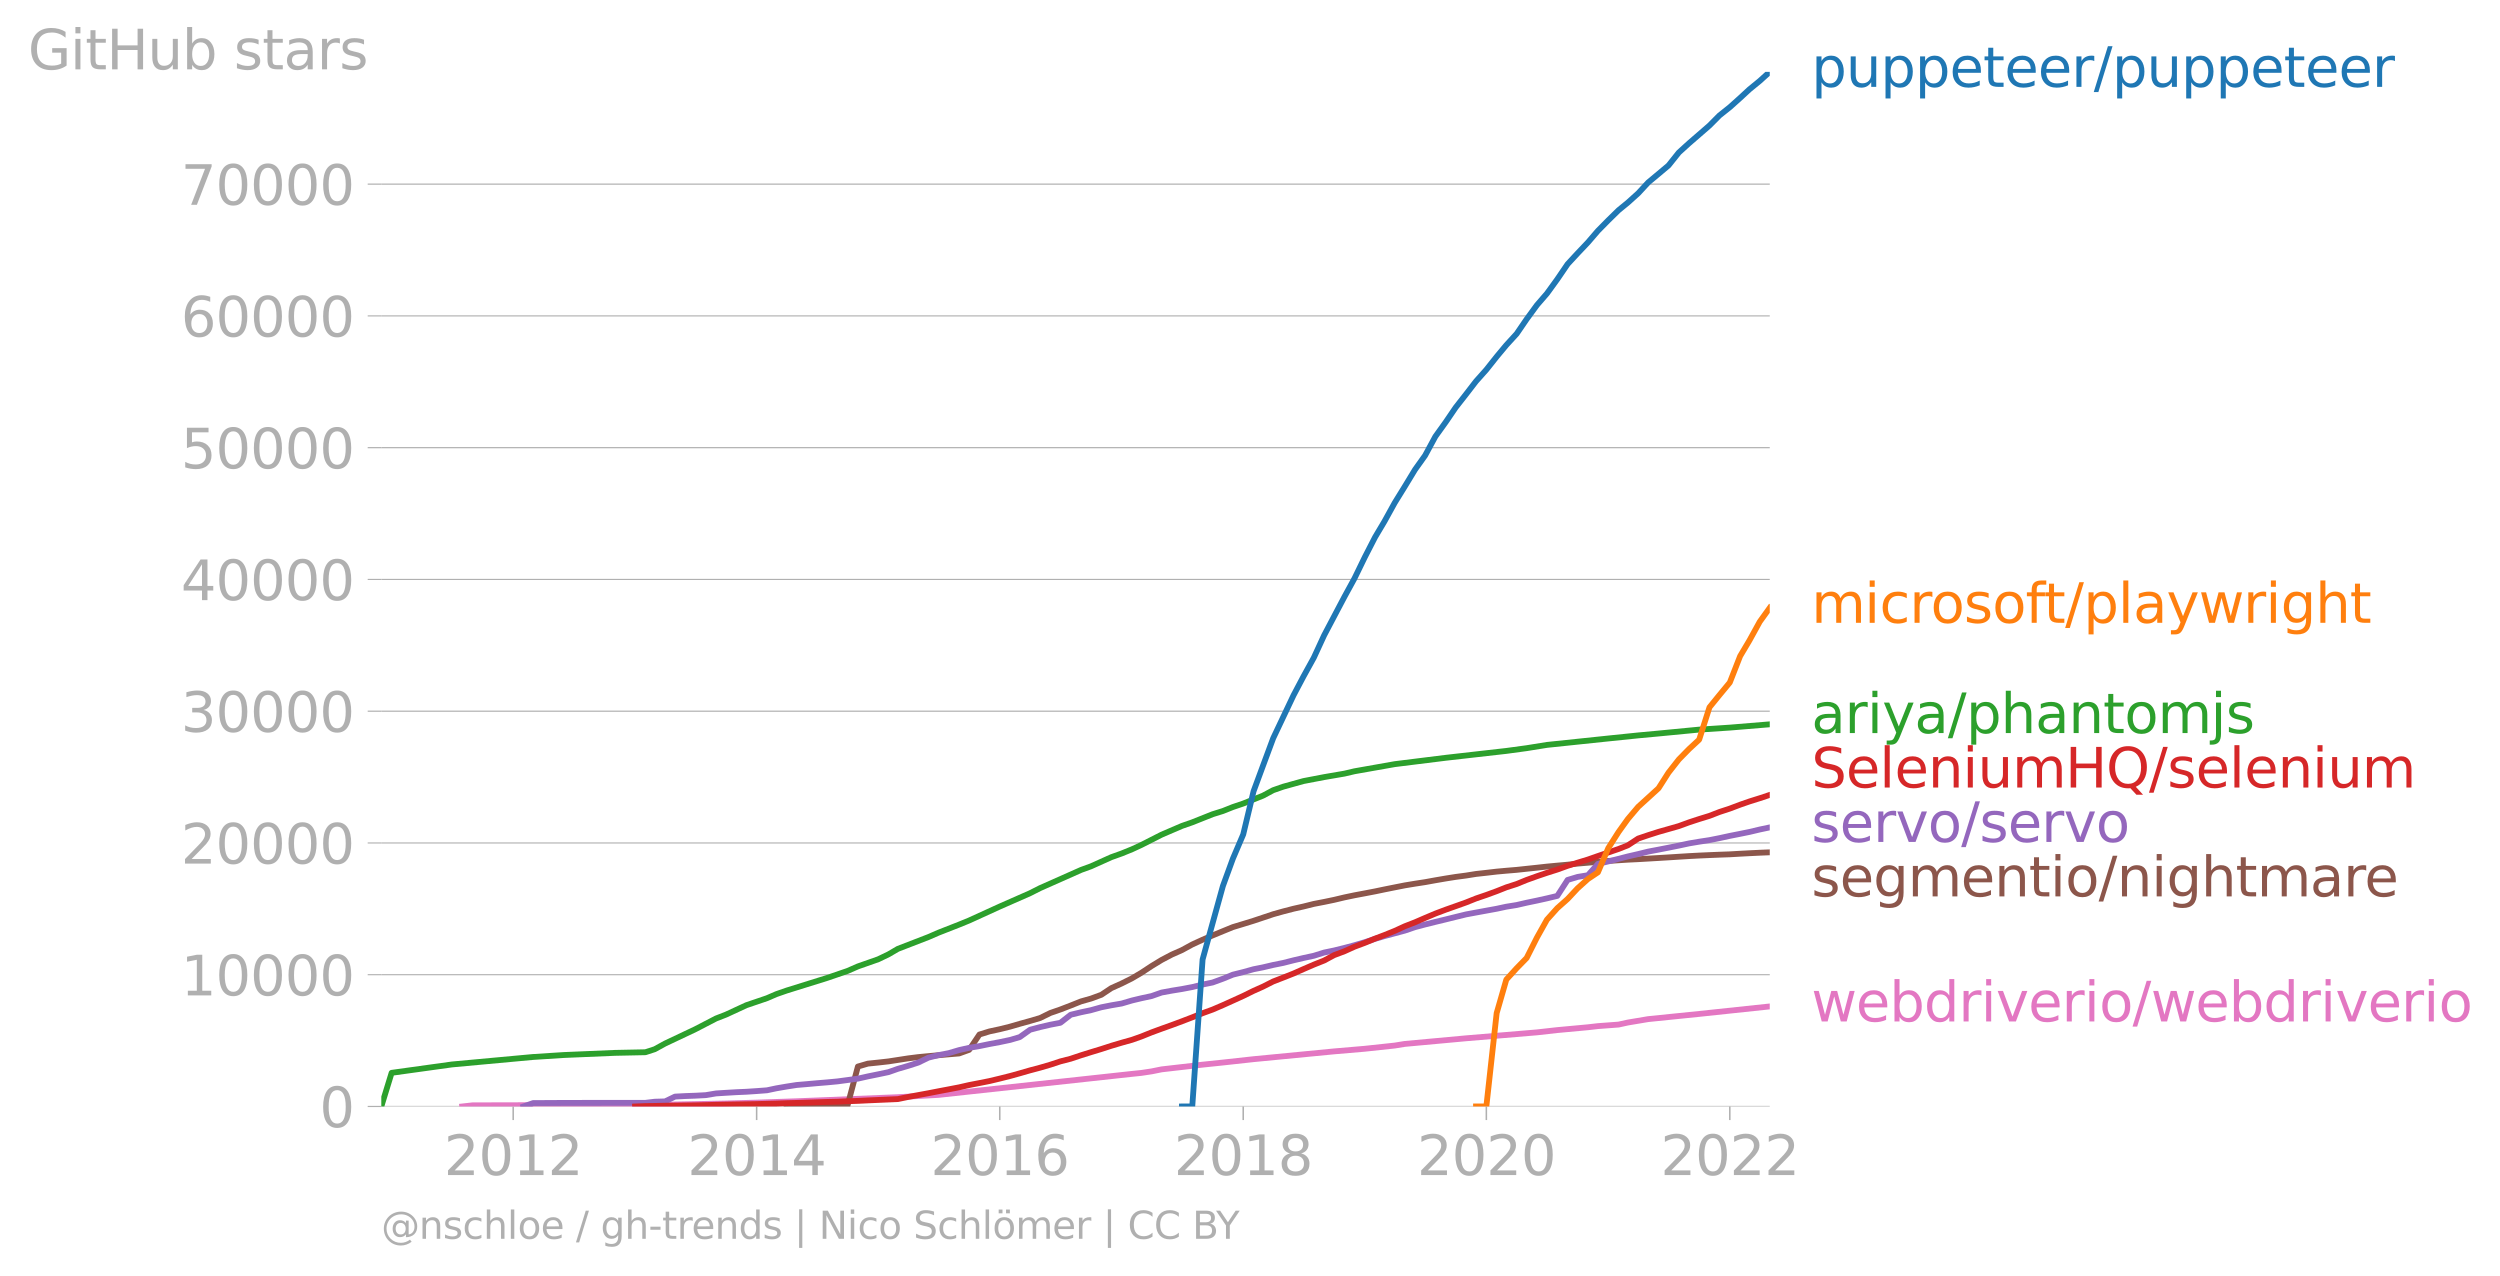 <?xml version="1.0" encoding="utf-8" standalone="no"?>
<!DOCTYPE svg PUBLIC "-//W3C//DTD SVG 1.1//EN"
  "http://www.w3.org/Graphics/SVG/1.1/DTD/svg11.dtd">
<svg xmlns:xlink="http://www.w3.org/1999/xlink" width="643.014pt" height="328.119pt" viewBox="0 0 643.014 328.119" xmlns="http://www.w3.org/2000/svg" version="1.1">
 <defs>
  <style type="text/css">*{stroke-linejoin: round; stroke-linecap: butt}</style>
 </defs>
 <g id="figure_1">
  <g id="patch_1">
   <path d="M 0 328.119 
L 643.014 328.119 
L 643.014 0 
L 0 0 
L 0 328.119 
z
" style="fill: none"/>
  </g>
  <g id="axes_1">
   <g id="patch_2">
    <path d="M 98.073 284.591 
L 455.193 284.591 
L 455.193 18.479 
L 98.073 18.479 
L 98.073 284.591 
z
" style="fill: none"/>
   </g>
   <g id="matplotlib.axis_1">
    <g id="xtick_1">
     <g id="line2d_1">
      <defs>
       <path id="m92f773f62c" d="M 0 0 
L 0 3.5 
" style="stroke: #b0b0b0; stroke-width: 0.4"/>
      </defs>
      <g>
       <use xlink:href="#m92f773f62c" x="131.995" y="284.591" style="fill: #b0b0b0; stroke: #b0b0b0; stroke-width: 0.4"/>
      </g>
     </g>
     <g id="text_1">
      <!-- 2012 -->
      <g style="fill: #b0b0b0" transform="translate(114.18 302.229)scale(0.14 -0.14)">
       <defs>
        <path id="DejaVuSans-32" d="M 1228 531 
L 3431 531 
L 3431 0 
L 469 0 
L 469 531 
Q 828 903 1448 1529 
Q 2069 2156 2228 2338 
Q 2531 2678 2651 2914 
Q 2772 3150 2772 3378 
Q 2772 3750 2511 3984 
Q 2250 4219 1831 4219 
Q 1534 4219 1204 4116 
Q 875 4013 500 3803 
L 500 4441 
Q 881 4594 1212 4672 
Q 1544 4750 1819 4750 
Q 2544 4750 2975 4387 
Q 3406 4025 3406 3419 
Q 3406 3131 3298 2873 
Q 3191 2616 2906 2266 
Q 2828 2175 2409 1742 
Q 1991 1309 1228 531 
z
" transform="scale(0.016)"/>
        <path id="DejaVuSans-30" d="M 2034 4250 
Q 1547 4250 1301 3770 
Q 1056 3291 1056 2328 
Q 1056 1369 1301 889 
Q 1547 409 2034 409 
Q 2525 409 2770 889 
Q 3016 1369 3016 2328 
Q 3016 3291 2770 3770 
Q 2525 4250 2034 4250 
z
M 2034 4750 
Q 2819 4750 3233 4129 
Q 3647 3509 3647 2328 
Q 3647 1150 3233 529 
Q 2819 -91 2034 -91 
Q 1250 -91 836 529 
Q 422 1150 422 2328 
Q 422 3509 836 4129 
Q 1250 4750 2034 4750 
z
" transform="scale(0.016)"/>
        <path id="DejaVuSans-31" d="M 794 531 
L 1825 531 
L 1825 4091 
L 703 3866 
L 703 4441 
L 1819 4666 
L 2450 4666 
L 2450 531 
L 3481 531 
L 3481 0 
L 794 0 
L 794 531 
z
" transform="scale(0.016)"/>
       </defs>
       <use xlink:href="#DejaVuSans-32"/>
       <use xlink:href="#DejaVuSans-30" x="63.623"/>
       <use xlink:href="#DejaVuSans-31" x="127.246"/>
       <use xlink:href="#DejaVuSans-32" x="190.869"/>
      </g>
     </g>
    </g>
    <g id="xtick_2">
     <g id="line2d_2">
      <g>
       <use xlink:href="#m92f773f62c" x="194.613" y="284.591" style="fill: #b0b0b0; stroke: #b0b0b0; stroke-width: 0.4"/>
      </g>
     </g>
     <g id="text_2">
      <!-- 2014 -->
      <g style="fill: #b0b0b0" transform="translate(176.798 302.229)scale(0.14 -0.14)">
       <defs>
        <path id="DejaVuSans-34" d="M 2419 4116 
L 825 1625 
L 2419 1625 
L 2419 4116 
z
M 2253 4666 
L 3047 4666 
L 3047 1625 
L 3713 1625 
L 3713 1100 
L 3047 1100 
L 3047 0 
L 2419 0 
L 2419 1100 
L 313 1100 
L 313 1709 
L 2253 4666 
z
" transform="scale(0.016)"/>
       </defs>
       <use xlink:href="#DejaVuSans-32"/>
       <use xlink:href="#DejaVuSans-30" x="63.623"/>
       <use xlink:href="#DejaVuSans-31" x="127.246"/>
       <use xlink:href="#DejaVuSans-34" x="190.869"/>
      </g>
     </g>
    </g>
    <g id="xtick_3">
     <g id="line2d_3">
      <g>
       <use xlink:href="#m92f773f62c" x="257.145" y="284.591" style="fill: #b0b0b0; stroke: #b0b0b0; stroke-width: 0.4"/>
      </g>
     </g>
     <g id="text_3">
      <!-- 2016 -->
      <g style="fill: #b0b0b0" transform="translate(239.33 302.229)scale(0.14 -0.14)">
       <defs>
        <path id="DejaVuSans-36" d="M 2113 2584 
Q 1688 2584 1439 2293 
Q 1191 2003 1191 1497 
Q 1191 994 1439 701 
Q 1688 409 2113 409 
Q 2538 409 2786 701 
Q 3034 994 3034 1497 
Q 3034 2003 2786 2293 
Q 2538 2584 2113 2584 
z
M 3366 4563 
L 3366 3988 
Q 3128 4100 2886 4159 
Q 2644 4219 2406 4219 
Q 1781 4219 1451 3797 
Q 1122 3375 1075 2522 
Q 1259 2794 1537 2939 
Q 1816 3084 2150 3084 
Q 2853 3084 3261 2657 
Q 3669 2231 3669 1497 
Q 3669 778 3244 343 
Q 2819 -91 2113 -91 
Q 1303 -91 875 529 
Q 447 1150 447 2328 
Q 447 3434 972 4092 
Q 1497 4750 2381 4750 
Q 2619 4750 2861 4703 
Q 3103 4656 3366 4563 
z
" transform="scale(0.016)"/>
       </defs>
       <use xlink:href="#DejaVuSans-32"/>
       <use xlink:href="#DejaVuSans-30" x="63.623"/>
       <use xlink:href="#DejaVuSans-31" x="127.246"/>
       <use xlink:href="#DejaVuSans-36" x="190.869"/>
      </g>
     </g>
    </g>
    <g id="xtick_4">
     <g id="line2d_4">
      <g>
       <use xlink:href="#m92f773f62c" x="319.763" y="284.591" style="fill: #b0b0b0; stroke: #b0b0b0; stroke-width: 0.4"/>
      </g>
     </g>
     <g id="text_4">
      <!-- 2018 -->
      <g style="fill: #b0b0b0" transform="translate(301.948 302.229)scale(0.14 -0.14)">
       <defs>
        <path id="DejaVuSans-38" d="M 2034 2216 
Q 1584 2216 1326 1975 
Q 1069 1734 1069 1313 
Q 1069 891 1326 650 
Q 1584 409 2034 409 
Q 2484 409 2743 651 
Q 3003 894 3003 1313 
Q 3003 1734 2745 1975 
Q 2488 2216 2034 2216 
z
M 1403 2484 
Q 997 2584 770 2862 
Q 544 3141 544 3541 
Q 544 4100 942 4425 
Q 1341 4750 2034 4750 
Q 2731 4750 3128 4425 
Q 3525 4100 3525 3541 
Q 3525 3141 3298 2862 
Q 3072 2584 2669 2484 
Q 3125 2378 3379 2068 
Q 3634 1759 3634 1313 
Q 3634 634 3220 271 
Q 2806 -91 2034 -91 
Q 1263 -91 848 271 
Q 434 634 434 1313 
Q 434 1759 690 2068 
Q 947 2378 1403 2484 
z
M 1172 3481 
Q 1172 3119 1398 2916 
Q 1625 2713 2034 2713 
Q 2441 2713 2670 2916 
Q 2900 3119 2900 3481 
Q 2900 3844 2670 4047 
Q 2441 4250 2034 4250 
Q 1625 4250 1398 4047 
Q 1172 3844 1172 3481 
z
" transform="scale(0.016)"/>
       </defs>
       <use xlink:href="#DejaVuSans-32"/>
       <use xlink:href="#DejaVuSans-30" x="63.623"/>
       <use xlink:href="#DejaVuSans-31" x="127.246"/>
       <use xlink:href="#DejaVuSans-38" x="190.869"/>
      </g>
     </g>
    </g>
    <g id="xtick_5">
     <g id="line2d_5">
      <g>
       <use xlink:href="#m92f773f62c" x="382.296" y="284.591" style="fill: #b0b0b0; stroke: #b0b0b0; stroke-width: 0.4"/>
      </g>
     </g>
     <g id="text_5">
      <!-- 2020 -->
      <g style="fill: #b0b0b0" transform="translate(364.481 302.229)scale(0.14 -0.14)">
       <use xlink:href="#DejaVuSans-32"/>
       <use xlink:href="#DejaVuSans-30" x="63.623"/>
       <use xlink:href="#DejaVuSans-32" x="127.246"/>
       <use xlink:href="#DejaVuSans-30" x="190.869"/>
      </g>
     </g>
    </g>
    <g id="xtick_6">
     <g id="line2d_6">
      <g>
       <use xlink:href="#m92f773f62c" x="444.914" y="284.591" style="fill: #b0b0b0; stroke: #b0b0b0; stroke-width: 0.4"/>
      </g>
     </g>
     <g id="text_6">
      <!-- 2022 -->
      <g style="fill: #b0b0b0" transform="translate(427.099 302.229)scale(0.14 -0.14)">
       <use xlink:href="#DejaVuSans-32"/>
       <use xlink:href="#DejaVuSans-30" x="63.623"/>
       <use xlink:href="#DejaVuSans-32" x="127.246"/>
       <use xlink:href="#DejaVuSans-32" x="190.869"/>
      </g>
     </g>
    </g>
   </g>
   <g id="matplotlib.axis_2">
    <g id="ytick_1">
     <g id="line2d_7">
      <path d="M 98.073 284.591 
L 455.193 284.591 
" clip-path="url(#p64712b902b)" style="fill: none; stroke: #b0b0b0; stroke-width: 0.3; stroke-linecap: square"/>
     </g>
     <g id="line2d_8">
      <defs>
       <path id="me2c30e66a9" d="M 0 0 
L -3.5 0 
" style="stroke: #b0b0b0; stroke-width: 0.3"/>
      </defs>
      <g>
       <use xlink:href="#me2c30e66a9" x="98.073" y="284.591" style="fill: #b0b0b0; stroke: #b0b0b0; stroke-width: 0.3"/>
      </g>
     </g>
     <g id="text_7">
      <!-- 0 -->
      <g style="fill: #b0b0b0" transform="translate(82.166 289.91)scale(0.14 -0.14)">
       <use xlink:href="#DejaVuSans-30"/>
      </g>
     </g>
    </g>
    <g id="ytick_2">
     <g id="line2d_9">
      <path d="M 98.073 250.701 
L 455.193 250.701 
" clip-path="url(#p64712b902b)" style="fill: none; stroke: #b0b0b0; stroke-width: 0.3; stroke-linecap: square"/>
     </g>
     <g id="line2d_10">
      <g>
       <use xlink:href="#me2c30e66a9" x="98.073" y="250.701" style="fill: #b0b0b0; stroke: #b0b0b0; stroke-width: 0.3"/>
      </g>
     </g>
     <g id="text_8">
      <!-- 10000 -->
      <g style="fill: #b0b0b0" transform="translate(46.536 256.02)scale(0.14 -0.14)">
       <use xlink:href="#DejaVuSans-31"/>
       <use xlink:href="#DejaVuSans-30" x="63.623"/>
       <use xlink:href="#DejaVuSans-30" x="127.246"/>
       <use xlink:href="#DejaVuSans-30" x="190.869"/>
       <use xlink:href="#DejaVuSans-30" x="254.492"/>
      </g>
     </g>
    </g>
    <g id="ytick_3">
     <g id="line2d_11">
      <path d="M 98.073 216.811 
L 455.193 216.811 
" clip-path="url(#p64712b902b)" style="fill: none; stroke: #b0b0b0; stroke-width: 0.3; stroke-linecap: square"/>
     </g>
     <g id="line2d_12">
      <g>
       <use xlink:href="#me2c30e66a9" x="98.073" y="216.811" style="fill: #b0b0b0; stroke: #b0b0b0; stroke-width: 0.3"/>
      </g>
     </g>
     <g id="text_9">
      <!-- 20000 -->
      <g style="fill: #b0b0b0" transform="translate(46.536 222.13)scale(0.14 -0.14)">
       <use xlink:href="#DejaVuSans-32"/>
       <use xlink:href="#DejaVuSans-30" x="63.623"/>
       <use xlink:href="#DejaVuSans-30" x="127.246"/>
       <use xlink:href="#DejaVuSans-30" x="190.869"/>
       <use xlink:href="#DejaVuSans-30" x="254.492"/>
      </g>
     </g>
    </g>
    <g id="ytick_4">
     <g id="line2d_13">
      <path d="M 98.073 182.921 
L 455.193 182.921 
" clip-path="url(#p64712b902b)" style="fill: none; stroke: #b0b0b0; stroke-width: 0.3; stroke-linecap: square"/>
     </g>
     <g id="line2d_14">
      <g>
       <use xlink:href="#me2c30e66a9" x="98.073" y="182.921" style="fill: #b0b0b0; stroke: #b0b0b0; stroke-width: 0.3"/>
      </g>
     </g>
     <g id="text_10">
      <!-- 30000 -->
      <g style="fill: #b0b0b0" transform="translate(46.536 188.24)scale(0.14 -0.14)">
       <defs>
        <path id="DejaVuSans-33" d="M 2597 2516 
Q 3050 2419 3304 2112 
Q 3559 1806 3559 1356 
Q 3559 666 3084 287 
Q 2609 -91 1734 -91 
Q 1441 -91 1130 -33 
Q 819 25 488 141 
L 488 750 
Q 750 597 1062 519 
Q 1375 441 1716 441 
Q 2309 441 2620 675 
Q 2931 909 2931 1356 
Q 2931 1769 2642 2001 
Q 2353 2234 1838 2234 
L 1294 2234 
L 1294 2753 
L 1863 2753 
Q 2328 2753 2575 2939 
Q 2822 3125 2822 3475 
Q 2822 3834 2567 4026 
Q 2313 4219 1838 4219 
Q 1578 4219 1281 4162 
Q 984 4106 628 3988 
L 628 4550 
Q 988 4650 1302 4700 
Q 1616 4750 1894 4750 
Q 2613 4750 3031 4423 
Q 3450 4097 3450 3541 
Q 3450 3153 3228 2886 
Q 3006 2619 2597 2516 
z
" transform="scale(0.016)"/>
       </defs>
       <use xlink:href="#DejaVuSans-33"/>
       <use xlink:href="#DejaVuSans-30" x="63.623"/>
       <use xlink:href="#DejaVuSans-30" x="127.246"/>
       <use xlink:href="#DejaVuSans-30" x="190.869"/>
       <use xlink:href="#DejaVuSans-30" x="254.492"/>
      </g>
     </g>
    </g>
    <g id="ytick_5">
     <g id="line2d_15">
      <path d="M 98.073 149.031 
L 455.193 149.031 
" clip-path="url(#p64712b902b)" style="fill: none; stroke: #b0b0b0; stroke-width: 0.3; stroke-linecap: square"/>
     </g>
     <g id="line2d_16">
      <g>
       <use xlink:href="#me2c30e66a9" x="98.073" y="149.031" style="fill: #b0b0b0; stroke: #b0b0b0; stroke-width: 0.3"/>
      </g>
     </g>
     <g id="text_11">
      <!-- 40000 -->
      <g style="fill: #b0b0b0" transform="translate(46.536 154.35)scale(0.14 -0.14)">
       <use xlink:href="#DejaVuSans-34"/>
       <use xlink:href="#DejaVuSans-30" x="63.623"/>
       <use xlink:href="#DejaVuSans-30" x="127.246"/>
       <use xlink:href="#DejaVuSans-30" x="190.869"/>
       <use xlink:href="#DejaVuSans-30" x="254.492"/>
      </g>
     </g>
    </g>
    <g id="ytick_6">
     <g id="line2d_17">
      <path d="M 98.073 115.141 
L 455.193 115.141 
" clip-path="url(#p64712b902b)" style="fill: none; stroke: #b0b0b0; stroke-width: 0.3; stroke-linecap: square"/>
     </g>
     <g id="line2d_18">
      <g>
       <use xlink:href="#me2c30e66a9" x="98.073" y="115.141" style="fill: #b0b0b0; stroke: #b0b0b0; stroke-width: 0.3"/>
      </g>
     </g>
     <g id="text_12">
      <!-- 50000 -->
      <g style="fill: #b0b0b0" transform="translate(46.536 120.46)scale(0.14 -0.14)">
       <defs>
        <path id="DejaVuSans-35" d="M 691 4666 
L 3169 4666 
L 3169 4134 
L 1269 4134 
L 1269 2991 
Q 1406 3038 1543 3061 
Q 1681 3084 1819 3084 
Q 2600 3084 3056 2656 
Q 3513 2228 3513 1497 
Q 3513 744 3044 326 
Q 2575 -91 1722 -91 
Q 1428 -91 1123 -41 
Q 819 9 494 109 
L 494 744 
Q 775 591 1075 516 
Q 1375 441 1709 441 
Q 2250 441 2565 725 
Q 2881 1009 2881 1497 
Q 2881 1984 2565 2268 
Q 2250 2553 1709 2553 
Q 1456 2553 1204 2497 
Q 953 2441 691 2322 
L 691 4666 
z
" transform="scale(0.016)"/>
       </defs>
       <use xlink:href="#DejaVuSans-35"/>
       <use xlink:href="#DejaVuSans-30" x="63.623"/>
       <use xlink:href="#DejaVuSans-30" x="127.246"/>
       <use xlink:href="#DejaVuSans-30" x="190.869"/>
       <use xlink:href="#DejaVuSans-30" x="254.492"/>
      </g>
     </g>
    </g>
    <g id="ytick_7">
     <g id="line2d_19">
      <path d="M 98.073 81.251 
L 455.193 81.251 
" clip-path="url(#p64712b902b)" style="fill: none; stroke: #b0b0b0; stroke-width: 0.3; stroke-linecap: square"/>
     </g>
     <g id="line2d_20">
      <g>
       <use xlink:href="#me2c30e66a9" x="98.073" y="81.251" style="fill: #b0b0b0; stroke: #b0b0b0; stroke-width: 0.3"/>
      </g>
     </g>
     <g id="text_13">
      <!-- 60000 -->
      <g style="fill: #b0b0b0" transform="translate(46.536 86.57)scale(0.14 -0.14)">
       <use xlink:href="#DejaVuSans-36"/>
       <use xlink:href="#DejaVuSans-30" x="63.623"/>
       <use xlink:href="#DejaVuSans-30" x="127.246"/>
       <use xlink:href="#DejaVuSans-30" x="190.869"/>
       <use xlink:href="#DejaVuSans-30" x="254.492"/>
      </g>
     </g>
    </g>
    <g id="ytick_8">
     <g id="line2d_21">
      <path d="M 98.073 47.361 
L 455.193 47.361 
" clip-path="url(#p64712b902b)" style="fill: none; stroke: #b0b0b0; stroke-width: 0.3; stroke-linecap: square"/>
     </g>
     <g id="line2d_22">
      <g>
       <use xlink:href="#me2c30e66a9" x="98.073" y="47.361" style="fill: #b0b0b0; stroke: #b0b0b0; stroke-width: 0.3"/>
      </g>
     </g>
     <g id="text_14">
      <!-- 70000 -->
      <g style="fill: #b0b0b0" transform="translate(46.536 52.679)scale(0.14 -0.14)">
       <defs>
        <path id="DejaVuSans-37" d="M 525 4666 
L 3525 4666 
L 3525 4397 
L 1831 0 
L 1172 0 
L 2766 4134 
L 525 4134 
L 525 4666 
z
" transform="scale(0.016)"/>
       </defs>
       <use xlink:href="#DejaVuSans-37"/>
       <use xlink:href="#DejaVuSans-30" x="63.623"/>
       <use xlink:href="#DejaVuSans-30" x="127.246"/>
       <use xlink:href="#DejaVuSans-30" x="190.869"/>
       <use xlink:href="#DejaVuSans-30" x="254.492"/>
      </g>
     </g>
    </g>
    <g id="text_15">
     <!-- GitHub stars -->
     <g style="fill: #b0b0b0" transform="translate(7.2 17.838)scale(0.14 -0.14)">
      <defs>
       <path id="DejaVuSans-47" d="M 3809 666 
L 3809 1919 
L 2778 1919 
L 2778 2438 
L 4434 2438 
L 4434 434 
Q 4069 175 3628 42 
Q 3188 -91 2688 -91 
Q 1594 -91 976 548 
Q 359 1188 359 2328 
Q 359 3472 976 4111 
Q 1594 4750 2688 4750 
Q 3144 4750 3555 4637 
Q 3966 4525 4313 4306 
L 4313 3634 
Q 3963 3931 3569 4081 
Q 3175 4231 2741 4231 
Q 1884 4231 1454 3753 
Q 1025 3275 1025 2328 
Q 1025 1384 1454 906 
Q 1884 428 2741 428 
Q 3075 428 3337 486 
Q 3600 544 3809 666 
z
" transform="scale(0.016)"/>
       <path id="DejaVuSans-69" d="M 603 3500 
L 1178 3500 
L 1178 0 
L 603 0 
L 603 3500 
z
M 603 4863 
L 1178 4863 
L 1178 4134 
L 603 4134 
L 603 4863 
z
" transform="scale(0.016)"/>
       <path id="DejaVuSans-74" d="M 1172 4494 
L 1172 3500 
L 2356 3500 
L 2356 3053 
L 1172 3053 
L 1172 1153 
Q 1172 725 1289 603 
Q 1406 481 1766 481 
L 2356 481 
L 2356 0 
L 1766 0 
Q 1100 0 847 248 
Q 594 497 594 1153 
L 594 3053 
L 172 3053 
L 172 3500 
L 594 3500 
L 594 4494 
L 1172 4494 
z
" transform="scale(0.016)"/>
       <path id="DejaVuSans-48" d="M 628 4666 
L 1259 4666 
L 1259 2753 
L 3553 2753 
L 3553 4666 
L 4184 4666 
L 4184 0 
L 3553 0 
L 3553 2222 
L 1259 2222 
L 1259 0 
L 628 0 
L 628 4666 
z
" transform="scale(0.016)"/>
       <path id="DejaVuSans-75" d="M 544 1381 
L 544 3500 
L 1119 3500 
L 1119 1403 
Q 1119 906 1312 657 
Q 1506 409 1894 409 
Q 2359 409 2629 706 
Q 2900 1003 2900 1516 
L 2900 3500 
L 3475 3500 
L 3475 0 
L 2900 0 
L 2900 538 
Q 2691 219 2414 64 
Q 2138 -91 1772 -91 
Q 1169 -91 856 284 
Q 544 659 544 1381 
z
M 1991 3584 
L 1991 3584 
z
" transform="scale(0.016)"/>
       <path id="DejaVuSans-62" d="M 3116 1747 
Q 3116 2381 2855 2742 
Q 2594 3103 2138 3103 
Q 1681 3103 1420 2742 
Q 1159 2381 1159 1747 
Q 1159 1113 1420 752 
Q 1681 391 2138 391 
Q 2594 391 2855 752 
Q 3116 1113 3116 1747 
z
M 1159 2969 
Q 1341 3281 1617 3432 
Q 1894 3584 2278 3584 
Q 2916 3584 3314 3078 
Q 3713 2572 3713 1747 
Q 3713 922 3314 415 
Q 2916 -91 2278 -91 
Q 1894 -91 1617 61 
Q 1341 213 1159 525 
L 1159 0 
L 581 0 
L 581 4863 
L 1159 4863 
L 1159 2969 
z
" transform="scale(0.016)"/>
       <path id="DejaVuSans-20" transform="scale(0.016)"/>
       <path id="DejaVuSans-73" d="M 2834 3397 
L 2834 2853 
Q 2591 2978 2328 3040 
Q 2066 3103 1784 3103 
Q 1356 3103 1142 2972 
Q 928 2841 928 2578 
Q 928 2378 1081 2264 
Q 1234 2150 1697 2047 
L 1894 2003 
Q 2506 1872 2764 1633 
Q 3022 1394 3022 966 
Q 3022 478 2636 193 
Q 2250 -91 1575 -91 
Q 1294 -91 989 -36 
Q 684 19 347 128 
L 347 722 
Q 666 556 975 473 
Q 1284 391 1588 391 
Q 1994 391 2212 530 
Q 2431 669 2431 922 
Q 2431 1156 2273 1281 
Q 2116 1406 1581 1522 
L 1381 1569 
Q 847 1681 609 1914 
Q 372 2147 372 2553 
Q 372 3047 722 3315 
Q 1072 3584 1716 3584 
Q 2034 3584 2315 3537 
Q 2597 3491 2834 3397 
z
" transform="scale(0.016)"/>
       <path id="DejaVuSans-61" d="M 2194 1759 
Q 1497 1759 1228 1600 
Q 959 1441 959 1056 
Q 959 750 1161 570 
Q 1363 391 1709 391 
Q 2188 391 2477 730 
Q 2766 1069 2766 1631 
L 2766 1759 
L 2194 1759 
z
M 3341 1997 
L 3341 0 
L 2766 0 
L 2766 531 
Q 2569 213 2275 61 
Q 1981 -91 1556 -91 
Q 1019 -91 701 211 
Q 384 513 384 1019 
Q 384 1609 779 1909 
Q 1175 2209 1959 2209 
L 2766 2209 
L 2766 2266 
Q 2766 2663 2505 2880 
Q 2244 3097 1772 3097 
Q 1472 3097 1187 3025 
Q 903 2953 641 2809 
L 641 3341 
Q 956 3463 1253 3523 
Q 1550 3584 1831 3584 
Q 2591 3584 2966 3190 
Q 3341 2797 3341 1997 
z
" transform="scale(0.016)"/>
       <path id="DejaVuSans-72" d="M 2631 2963 
Q 2534 3019 2420 3045 
Q 2306 3072 2169 3072 
Q 1681 3072 1420 2755 
Q 1159 2438 1159 1844 
L 1159 0 
L 581 0 
L 581 3500 
L 1159 3500 
L 1159 2956 
Q 1341 3275 1631 3429 
Q 1922 3584 2338 3584 
Q 2397 3584 2469 3576 
Q 2541 3569 2628 3553 
L 2631 2963 
z
" transform="scale(0.016)"/>
      </defs>
      <use xlink:href="#DejaVuSans-47"/>
      <use xlink:href="#DejaVuSans-69" x="77.49"/>
      <use xlink:href="#DejaVuSans-74" x="105.273"/>
      <use xlink:href="#DejaVuSans-48" x="144.482"/>
      <use xlink:href="#DejaVuSans-75" x="219.678"/>
      <use xlink:href="#DejaVuSans-62" x="283.057"/>
      <use xlink:href="#DejaVuSans-20" x="346.533"/>
      <use xlink:href="#DejaVuSans-73" x="378.32"/>
      <use xlink:href="#DejaVuSans-74" x="430.42"/>
      <use xlink:href="#DejaVuSans-61" x="469.629"/>
      <use xlink:href="#DejaVuSans-72" x="530.908"/>
      <use xlink:href="#DejaVuSans-73" x="572.021"/>
     </g>
    </g>
   </g>
   <g id="line2d_23">
    <path d="M 118.889 284.591 
L 121.544 284.297 
L 160.691 284.198 
L 173.626 284.08 
L 186.732 283.819 
L 194.613 283.595 
L 204.892 283.249 
L 230.933 282.199 
L 241.384 281.616 
L 280.616 277.359 
L 291.153 276.21 
L 293.551 275.963 
L 296.207 275.563 
L 298.776 275.045 
L 309.313 273.835 
L 314.538 273.289 
L 322.419 272.425 
L 343.149 270.422 
L 351.03 269.748 
L 358.739 268.921 
L 361.309 268.504 
L 377.07 267.057 
L 395.316 265.532 
L 400.542 264.945 
L 408.422 264.217 
L 410.992 263.922 
L 416.303 263.525 
L 418.702 263 
L 423.927 262.122 
L 431.808 261.319 
L 437.033 260.787 
L 455.193 258.859 
L 455.193 258.859 
" clip-path="url(#p64712b902b)" style="fill: none; stroke: #e377c2; stroke-width: 1.5; stroke-linecap: square"/>
   </g>
   <g id="line2d_24">
    <path d="M 202.322 284.591 
L 204.892 284.402 
L 207.548 284.364 
L 210.117 284.358 
L 212.773 284.334 
L 215.428 284.33 
L 217.998 284.303 
L 220.654 274.319 
L 223.224 273.57 
L 225.879 273.296 
L 228.535 272.998 
L 230.933 272.628 
L 233.589 272.218 
L 236.158 271.893 
L 238.814 271.635 
L 241.384 271.412 
L 244.039 271.178 
L 246.695 270.954 
L 249.264 270.029 
L 251.92 266.081 
L 254.49 265.288 
L 257.145 264.718 
L 259.801 264.057 
L 262.285 263.332 
L 264.94 262.597 
L 267.51 261.841 
L 270.166 260.536 
L 272.736 259.645 
L 275.391 258.625 
L 278.047 257.564 
L 280.616 256.839 
L 283.272 255.863 
L 285.842 254.151 
L 288.497 252.955 
L 291.153 251.626 
L 293.551 250.213 
L 296.207 248.465 
L 298.776 246.902 
L 301.432 245.506 
L 304.002 244.371 
L 306.657 242.924 
L 309.313 241.703 
L 311.883 240.602 
L 314.538 239.504 
L 317.108 238.453 
L 319.763 237.65 
L 322.419 236.83 
L 324.817 236.03 
L 327.473 235.139 
L 330.043 234.42 
L 332.698 233.733 
L 335.268 233.156 
L 337.923 232.492 
L 340.579 231.98 
L 343.149 231.445 
L 345.804 230.815 
L 348.374 230.276 
L 351.03 229.778 
L 353.685 229.269 
L 356.084 228.768 
L 358.739 228.236 
L 361.309 227.727 
L 363.964 227.287 
L 366.534 226.893 
L 369.19 226.412 
L 371.845 225.955 
L 374.415 225.548 
L 377.07 225.196 
L 379.64 224.786 
L 382.296 224.491 
L 384.951 224.182 
L 387.435 223.955 
L 390.091 223.735 
L 392.661 223.457 
L 395.316 223.176 
L 397.886 222.891 
L 400.542 222.64 
L 403.197 222.4 
L 405.767 222.125 
L 408.422 221.898 
L 410.992 221.668 
L 413.648 221.444 
L 416.303 221.268 
L 418.702 221.115 
L 421.357 220.986 
L 423.927 220.837 
L 426.582 220.681 
L 429.152 220.526 
L 431.808 220.356 
L 434.463 220.19 
L 437.033 220.054 
L 439.689 219.936 
L 442.258 219.831 
L 444.914 219.736 
L 447.569 219.583 
L 449.968 219.455 
L 452.623 219.326 
L 455.193 219.221 
" clip-path="url(#p64712b902b)" style="fill: none; stroke: #8c564b; stroke-width: 1.5; stroke-linecap: square"/>
   </g>
   <g id="line2d_25">
    <path d="M 134.65 284.591 
L 137.134 283.71 
L 139.79 283.703 
L 142.36 283.69 
L 145.015 283.673 
L 147.585 283.673 
L 150.241 283.666 
L 152.896 283.663 
L 155.466 283.659 
L 158.121 283.659 
L 160.691 283.656 
L 163.347 283.656 
L 166.002 283.656 
L 168.401 283.365 
L 171.056 283.287 
L 173.626 282.05 
L 176.281 281.911 
L 178.851 281.819 
L 181.507 281.677 
L 184.162 281.236 
L 186.732 281.074 
L 189.388 280.918 
L 191.957 280.806 
L 194.613 280.63 
L 197.268 280.43 
L 199.667 279.925 
L 202.322 279.467 
L 204.892 279.067 
L 207.548 278.84 
L 210.117 278.61 
L 212.773 278.39 
L 215.428 278.139 
L 217.998 277.793 
L 220.654 277.434 
L 223.224 276.854 
L 225.879 276.315 
L 228.535 275.756 
L 230.933 274.912 
L 233.589 274.143 
L 236.158 273.313 
L 238.814 272.028 
L 241.384 271.378 
L 244.039 270.869 
L 246.695 270.086 
L 249.264 269.507 
L 251.92 269.06 
L 254.49 268.531 
L 257.145 268.036 
L 259.801 267.477 
L 262.285 266.745 
L 264.94 264.857 
L 267.51 264.176 
L 270.166 263.559 
L 272.736 263.068 
L 275.391 260.997 
L 278.047 260.36 
L 280.616 259.818 
L 283.272 259.076 
L 285.842 258.567 
L 288.497 258.113 
L 291.153 257.33 
L 293.551 256.757 
L 296.207 256.188 
L 298.776 255.287 
L 301.432 254.799 
L 304.002 254.382 
L 306.657 253.877 
L 309.313 253.229 
L 311.883 252.704 
L 314.538 251.738 
L 317.108 250.688 
L 319.763 250.027 
L 322.419 249.291 
L 324.817 248.814 
L 327.473 248.19 
L 330.043 247.675 
L 332.698 247 
L 335.268 246.401 
L 337.923 245.828 
L 340.579 244.998 
L 343.149 244.466 
L 345.804 243.808 
L 348.374 243.12 
L 351.03 242.337 
L 353.685 241.47 
L 356.084 240.771 
L 358.739 240.056 
L 361.309 239.365 
L 363.964 238.464 
L 366.534 237.782 
L 369.19 237.118 
L 371.845 236.478 
L 374.415 235.84 
L 377.07 235.19 
L 379.64 234.712 
L 382.296 234.224 
L 384.951 233.739 
L 387.435 233.207 
L 390.091 232.777 
L 392.661 232.187 
L 395.316 231.635 
L 397.886 231.065 
L 400.542 230.432 
L 403.197 226.324 
L 405.767 225.551 
L 408.422 225.107 
L 410.992 222.203 
L 413.648 221.569 
L 416.303 220.895 
L 418.702 220.278 
L 421.357 219.668 
L 423.927 219.034 
L 426.582 218.529 
L 429.152 218.028 
L 431.808 217.492 
L 434.463 216.923 
L 437.033 216.489 
L 439.689 216.083 
L 442.258 215.571 
L 444.914 214.995 
L 447.569 214.469 
L 449.968 213.981 
L 452.623 213.351 
L 455.193 212.809 
" clip-path="url(#p64712b902b)" style="fill: none; stroke: #9467bd; stroke-width: 1.5; stroke-linecap: square"/>
   </g>
   <g id="text_16">
    <!-- puppeteer/puppeteer -->
    <g style="fill: #1f77b4" transform="translate(465.907 22.343)scale(0.14 -0.14)">
     <defs>
      <path id="DejaVuSans-70" d="M 1159 525 
L 1159 -1331 
L 581 -1331 
L 581 3500 
L 1159 3500 
L 1159 2969 
Q 1341 3281 1617 3432 
Q 1894 3584 2278 3584 
Q 2916 3584 3314 3078 
Q 3713 2572 3713 1747 
Q 3713 922 3314 415 
Q 2916 -91 2278 -91 
Q 1894 -91 1617 61 
Q 1341 213 1159 525 
z
M 3116 1747 
Q 3116 2381 2855 2742 
Q 2594 3103 2138 3103 
Q 1681 3103 1420 2742 
Q 1159 2381 1159 1747 
Q 1159 1113 1420 752 
Q 1681 391 2138 391 
Q 2594 391 2855 752 
Q 3116 1113 3116 1747 
z
" transform="scale(0.016)"/>
      <path id="DejaVuSans-65" d="M 3597 1894 
L 3597 1613 
L 953 1613 
Q 991 1019 1311 708 
Q 1631 397 2203 397 
Q 2534 397 2845 478 
Q 3156 559 3463 722 
L 3463 178 
Q 3153 47 2828 -22 
Q 2503 -91 2169 -91 
Q 1331 -91 842 396 
Q 353 884 353 1716 
Q 353 2575 817 3079 
Q 1281 3584 2069 3584 
Q 2775 3584 3186 3129 
Q 3597 2675 3597 1894 
z
M 3022 2063 
Q 3016 2534 2758 2815 
Q 2500 3097 2075 3097 
Q 1594 3097 1305 2825 
Q 1016 2553 972 2059 
L 3022 2063 
z
" transform="scale(0.016)"/>
      <path id="DejaVuSans-2f" d="M 1625 4666 
L 2156 4666 
L 531 -594 
L 0 -594 
L 1625 4666 
z
" transform="scale(0.016)"/>
     </defs>
     <use xlink:href="#DejaVuSans-70"/>
     <use xlink:href="#DejaVuSans-75" x="63.477"/>
     <use xlink:href="#DejaVuSans-70" x="126.855"/>
     <use xlink:href="#DejaVuSans-70" x="190.332"/>
     <use xlink:href="#DejaVuSans-65" x="253.809"/>
     <use xlink:href="#DejaVuSans-74" x="315.332"/>
     <use xlink:href="#DejaVuSans-65" x="354.541"/>
     <use xlink:href="#DejaVuSans-65" x="416.064"/>
     <use xlink:href="#DejaVuSans-72" x="477.588"/>
     <use xlink:href="#DejaVuSans-2f" x="518.701"/>
     <use xlink:href="#DejaVuSans-70" x="552.393"/>
     <use xlink:href="#DejaVuSans-75" x="615.869"/>
     <use xlink:href="#DejaVuSans-70" x="679.248"/>
     <use xlink:href="#DejaVuSans-70" x="742.725"/>
     <use xlink:href="#DejaVuSans-65" x="806.201"/>
     <use xlink:href="#DejaVuSans-74" x="867.725"/>
     <use xlink:href="#DejaVuSans-65" x="906.934"/>
     <use xlink:href="#DejaVuSans-65" x="968.457"/>
     <use xlink:href="#DejaVuSans-72" x="1029.98"/>
    </g>
   </g>
   <g id="text_17">
    <!-- microsoft/playwright -->
    <g style="fill: #ff7f0e" transform="translate(465.907 160.194)scale(0.14 -0.14)">
     <defs>
      <path id="DejaVuSans-6d" d="M 3328 2828 
Q 3544 3216 3844 3400 
Q 4144 3584 4550 3584 
Q 5097 3584 5394 3201 
Q 5691 2819 5691 2113 
L 5691 0 
L 5113 0 
L 5113 2094 
Q 5113 2597 4934 2840 
Q 4756 3084 4391 3084 
Q 3944 3084 3684 2787 
Q 3425 2491 3425 1978 
L 3425 0 
L 2847 0 
L 2847 2094 
Q 2847 2600 2669 2842 
Q 2491 3084 2119 3084 
Q 1678 3084 1418 2786 
Q 1159 2488 1159 1978 
L 1159 0 
L 581 0 
L 581 3500 
L 1159 3500 
L 1159 2956 
Q 1356 3278 1631 3431 
Q 1906 3584 2284 3584 
Q 2666 3584 2933 3390 
Q 3200 3197 3328 2828 
z
" transform="scale(0.016)"/>
      <path id="DejaVuSans-63" d="M 3122 3366 
L 3122 2828 
Q 2878 2963 2633 3030 
Q 2388 3097 2138 3097 
Q 1578 3097 1268 2742 
Q 959 2388 959 1747 
Q 959 1106 1268 751 
Q 1578 397 2138 397 
Q 2388 397 2633 464 
Q 2878 531 3122 666 
L 3122 134 
Q 2881 22 2623 -34 
Q 2366 -91 2075 -91 
Q 1284 -91 818 406 
Q 353 903 353 1747 
Q 353 2603 823 3093 
Q 1294 3584 2113 3584 
Q 2378 3584 2631 3529 
Q 2884 3475 3122 3366 
z
" transform="scale(0.016)"/>
      <path id="DejaVuSans-6f" d="M 1959 3097 
Q 1497 3097 1228 2736 
Q 959 2375 959 1747 
Q 959 1119 1226 758 
Q 1494 397 1959 397 
Q 2419 397 2687 759 
Q 2956 1122 2956 1747 
Q 2956 2369 2687 2733 
Q 2419 3097 1959 3097 
z
M 1959 3584 
Q 2709 3584 3137 3096 
Q 3566 2609 3566 1747 
Q 3566 888 3137 398 
Q 2709 -91 1959 -91 
Q 1206 -91 779 398 
Q 353 888 353 1747 
Q 353 2609 779 3096 
Q 1206 3584 1959 3584 
z
" transform="scale(0.016)"/>
      <path id="DejaVuSans-66" d="M 2375 4863 
L 2375 4384 
L 1825 4384 
Q 1516 4384 1395 4259 
Q 1275 4134 1275 3809 
L 1275 3500 
L 2222 3500 
L 2222 3053 
L 1275 3053 
L 1275 0 
L 697 0 
L 697 3053 
L 147 3053 
L 147 3500 
L 697 3500 
L 697 3744 
Q 697 4328 969 4595 
Q 1241 4863 1831 4863 
L 2375 4863 
z
" transform="scale(0.016)"/>
      <path id="DejaVuSans-6c" d="M 603 4863 
L 1178 4863 
L 1178 0 
L 603 0 
L 603 4863 
z
" transform="scale(0.016)"/>
      <path id="DejaVuSans-79" d="M 2059 -325 
Q 1816 -950 1584 -1140 
Q 1353 -1331 966 -1331 
L 506 -1331 
L 506 -850 
L 844 -850 
Q 1081 -850 1212 -737 
Q 1344 -625 1503 -206 
L 1606 56 
L 191 3500 
L 800 3500 
L 1894 763 
L 2988 3500 
L 3597 3500 
L 2059 -325 
z
" transform="scale(0.016)"/>
      <path id="DejaVuSans-77" d="M 269 3500 
L 844 3500 
L 1563 769 
L 2278 3500 
L 2956 3500 
L 3675 769 
L 4391 3500 
L 4966 3500 
L 4050 0 
L 3372 0 
L 2619 2869 
L 1863 0 
L 1184 0 
L 269 3500 
z
" transform="scale(0.016)"/>
      <path id="DejaVuSans-67" d="M 2906 1791 
Q 2906 2416 2648 2759 
Q 2391 3103 1925 3103 
Q 1463 3103 1205 2759 
Q 947 2416 947 1791 
Q 947 1169 1205 825 
Q 1463 481 1925 481 
Q 2391 481 2648 825 
Q 2906 1169 2906 1791 
z
M 3481 434 
Q 3481 -459 3084 -895 
Q 2688 -1331 1869 -1331 
Q 1566 -1331 1297 -1286 
Q 1028 -1241 775 -1147 
L 775 -588 
Q 1028 -725 1275 -790 
Q 1522 -856 1778 -856 
Q 2344 -856 2625 -561 
Q 2906 -266 2906 331 
L 2906 616 
Q 2728 306 2450 153 
Q 2172 0 1784 0 
Q 1141 0 747 490 
Q 353 981 353 1791 
Q 353 2603 747 3093 
Q 1141 3584 1784 3584 
Q 2172 3584 2450 3431 
Q 2728 3278 2906 2969 
L 2906 3500 
L 3481 3500 
L 3481 434 
z
" transform="scale(0.016)"/>
      <path id="DejaVuSans-68" d="M 3513 2113 
L 3513 0 
L 2938 0 
L 2938 2094 
Q 2938 2591 2744 2837 
Q 2550 3084 2163 3084 
Q 1697 3084 1428 2787 
Q 1159 2491 1159 1978 
L 1159 0 
L 581 0 
L 581 4863 
L 1159 4863 
L 1159 2956 
Q 1366 3272 1645 3428 
Q 1925 3584 2291 3584 
Q 2894 3584 3203 3211 
Q 3513 2838 3513 2113 
z
" transform="scale(0.016)"/>
     </defs>
     <use xlink:href="#DejaVuSans-6d"/>
     <use xlink:href="#DejaVuSans-69" x="97.412"/>
     <use xlink:href="#DejaVuSans-63" x="125.195"/>
     <use xlink:href="#DejaVuSans-72" x="180.176"/>
     <use xlink:href="#DejaVuSans-6f" x="219.039"/>
     <use xlink:href="#DejaVuSans-73" x="280.221"/>
     <use xlink:href="#DejaVuSans-6f" x="332.32"/>
     <use xlink:href="#DejaVuSans-66" x="393.502"/>
     <use xlink:href="#DejaVuSans-74" x="426.957"/>
     <use xlink:href="#DejaVuSans-2f" x="466.166"/>
     <use xlink:href="#DejaVuSans-70" x="499.857"/>
     <use xlink:href="#DejaVuSans-6c" x="563.334"/>
     <use xlink:href="#DejaVuSans-61" x="591.117"/>
     <use xlink:href="#DejaVuSans-79" x="652.396"/>
     <use xlink:href="#DejaVuSans-77" x="711.576"/>
     <use xlink:href="#DejaVuSans-72" x="793.363"/>
     <use xlink:href="#DejaVuSans-69" x="834.477"/>
     <use xlink:href="#DejaVuSans-67" x="862.26"/>
     <use xlink:href="#DejaVuSans-68" x="925.736"/>
     <use xlink:href="#DejaVuSans-74" x="989.115"/>
    </g>
   </g>
   <g id="text_18">
    <!-- ariya/phantomjs -->
    <g style="fill: #2ca02c" transform="translate(465.907 188.557)scale(0.14 -0.14)">
     <defs>
      <path id="DejaVuSans-6e" d="M 3513 2113 
L 3513 0 
L 2938 0 
L 2938 2094 
Q 2938 2591 2744 2837 
Q 2550 3084 2163 3084 
Q 1697 3084 1428 2787 
Q 1159 2491 1159 1978 
L 1159 0 
L 581 0 
L 581 3500 
L 1159 3500 
L 1159 2956 
Q 1366 3272 1645 3428 
Q 1925 3584 2291 3584 
Q 2894 3584 3203 3211 
Q 3513 2838 3513 2113 
z
" transform="scale(0.016)"/>
      <path id="DejaVuSans-6a" d="M 603 3500 
L 1178 3500 
L 1178 -63 
Q 1178 -731 923 -1031 
Q 669 -1331 103 -1331 
L -116 -1331 
L -116 -844 
L 38 -844 
Q 366 -844 484 -692 
Q 603 -541 603 -63 
L 603 3500 
z
M 603 4863 
L 1178 4863 
L 1178 4134 
L 603 4134 
L 603 4863 
z
" transform="scale(0.016)"/>
     </defs>
     <use xlink:href="#DejaVuSans-61"/>
     <use xlink:href="#DejaVuSans-72" x="61.279"/>
     <use xlink:href="#DejaVuSans-69" x="102.393"/>
     <use xlink:href="#DejaVuSans-79" x="130.176"/>
     <use xlink:href="#DejaVuSans-61" x="189.355"/>
     <use xlink:href="#DejaVuSans-2f" x="250.635"/>
     <use xlink:href="#DejaVuSans-70" x="284.326"/>
     <use xlink:href="#DejaVuSans-68" x="347.803"/>
     <use xlink:href="#DejaVuSans-61" x="411.182"/>
     <use xlink:href="#DejaVuSans-6e" x="472.461"/>
     <use xlink:href="#DejaVuSans-74" x="535.84"/>
     <use xlink:href="#DejaVuSans-6f" x="575.049"/>
     <use xlink:href="#DejaVuSans-6d" x="636.23"/>
     <use xlink:href="#DejaVuSans-6a" x="733.643"/>
     <use xlink:href="#DejaVuSans-73" x="761.426"/>
    </g>
   </g>
   <g id="text_19">
    <!-- SeleniumHQ/selenium -->
    <g style="fill: #d62728" transform="translate(465.907 202.557)scale(0.14 -0.14)">
     <defs>
      <path id="DejaVuSans-53" d="M 3425 4513 
L 3425 3897 
Q 3066 4069 2747 4153 
Q 2428 4238 2131 4238 
Q 1616 4238 1336 4038 
Q 1056 3838 1056 3469 
Q 1056 3159 1242 3001 
Q 1428 2844 1947 2747 
L 2328 2669 
Q 3034 2534 3370 2195 
Q 3706 1856 3706 1288 
Q 3706 609 3251 259 
Q 2797 -91 1919 -91 
Q 1588 -91 1214 -16 
Q 841 59 441 206 
L 441 856 
Q 825 641 1194 531 
Q 1563 422 1919 422 
Q 2459 422 2753 634 
Q 3047 847 3047 1241 
Q 3047 1584 2836 1778 
Q 2625 1972 2144 2069 
L 1759 2144 
Q 1053 2284 737 2584 
Q 422 2884 422 3419 
Q 422 4038 858 4394 
Q 1294 4750 2059 4750 
Q 2388 4750 2728 4690 
Q 3069 4631 3425 4513 
z
" transform="scale(0.016)"/>
      <path id="DejaVuSans-51" d="M 2522 4238 
Q 1834 4238 1429 3725 
Q 1025 3213 1025 2328 
Q 1025 1447 1429 934 
Q 1834 422 2522 422 
Q 3209 422 3611 934 
Q 4013 1447 4013 2328 
Q 4013 3213 3611 3725 
Q 3209 4238 2522 4238 
z
M 3406 84 
L 4238 -825 
L 3475 -825 
L 2784 -78 
Q 2681 -84 2626 -87 
Q 2572 -91 2522 -91 
Q 1538 -91 948 567 
Q 359 1225 359 2328 
Q 359 3434 948 4092 
Q 1538 4750 2522 4750 
Q 3503 4750 4090 4092 
Q 4678 3434 4678 2328 
Q 4678 1516 4351 937 
Q 4025 359 3406 84 
z
" transform="scale(0.016)"/>
     </defs>
     <use xlink:href="#DejaVuSans-53"/>
     <use xlink:href="#DejaVuSans-65" x="63.477"/>
     <use xlink:href="#DejaVuSans-6c" x="125"/>
     <use xlink:href="#DejaVuSans-65" x="152.783"/>
     <use xlink:href="#DejaVuSans-6e" x="214.307"/>
     <use xlink:href="#DejaVuSans-69" x="277.686"/>
     <use xlink:href="#DejaVuSans-75" x="305.469"/>
     <use xlink:href="#DejaVuSans-6d" x="368.848"/>
     <use xlink:href="#DejaVuSans-48" x="466.26"/>
     <use xlink:href="#DejaVuSans-51" x="541.455"/>
     <use xlink:href="#DejaVuSans-2f" x="620.166"/>
     <use xlink:href="#DejaVuSans-73" x="653.857"/>
     <use xlink:href="#DejaVuSans-65" x="705.957"/>
     <use xlink:href="#DejaVuSans-6c" x="767.48"/>
     <use xlink:href="#DejaVuSans-65" x="795.264"/>
     <use xlink:href="#DejaVuSans-6e" x="856.787"/>
     <use xlink:href="#DejaVuSans-69" x="920.166"/>
     <use xlink:href="#DejaVuSans-75" x="947.949"/>
     <use xlink:href="#DejaVuSans-6d" x="1011.328"/>
    </g>
   </g>
   <g id="text_20">
    <!-- servo/servo -->
    <g style="fill: #9467bd" transform="translate(465.907 216.557)scale(0.14 -0.14)">
     <defs>
      <path id="DejaVuSans-76" d="M 191 3500 
L 800 3500 
L 1894 563 
L 2988 3500 
L 3597 3500 
L 2284 0 
L 1503 0 
L 191 3500 
z
" transform="scale(0.016)"/>
     </defs>
     <use xlink:href="#DejaVuSans-73"/>
     <use xlink:href="#DejaVuSans-65" x="52.1"/>
     <use xlink:href="#DejaVuSans-72" x="113.623"/>
     <use xlink:href="#DejaVuSans-76" x="154.736"/>
     <use xlink:href="#DejaVuSans-6f" x="213.916"/>
     <use xlink:href="#DejaVuSans-2f" x="275.098"/>
     <use xlink:href="#DejaVuSans-73" x="308.789"/>
     <use xlink:href="#DejaVuSans-65" x="360.889"/>
     <use xlink:href="#DejaVuSans-72" x="422.412"/>
     <use xlink:href="#DejaVuSans-76" x="463.525"/>
     <use xlink:href="#DejaVuSans-6f" x="522.705"/>
    </g>
   </g>
   <g id="text_21">
    <!-- segmentio/nightmare -->
    <g style="fill: #8c564b" transform="translate(465.907 230.557)scale(0.14 -0.14)">
     <use xlink:href="#DejaVuSans-73"/>
     <use xlink:href="#DejaVuSans-65" x="52.1"/>
     <use xlink:href="#DejaVuSans-67" x="113.623"/>
     <use xlink:href="#DejaVuSans-6d" x="177.1"/>
     <use xlink:href="#DejaVuSans-65" x="274.512"/>
     <use xlink:href="#DejaVuSans-6e" x="336.035"/>
     <use xlink:href="#DejaVuSans-74" x="399.414"/>
     <use xlink:href="#DejaVuSans-69" x="438.623"/>
     <use xlink:href="#DejaVuSans-6f" x="466.406"/>
     <use xlink:href="#DejaVuSans-2f" x="527.588"/>
     <use xlink:href="#DejaVuSans-6e" x="561.279"/>
     <use xlink:href="#DejaVuSans-69" x="624.658"/>
     <use xlink:href="#DejaVuSans-67" x="652.441"/>
     <use xlink:href="#DejaVuSans-68" x="715.918"/>
     <use xlink:href="#DejaVuSans-74" x="779.297"/>
     <use xlink:href="#DejaVuSans-6d" x="818.506"/>
     <use xlink:href="#DejaVuSans-61" x="915.918"/>
     <use xlink:href="#DejaVuSans-72" x="977.197"/>
     <use xlink:href="#DejaVuSans-65" x="1016.061"/>
    </g>
   </g>
   <g id="text_22">
    <!-- webdriverio/webdriverio -->
    <g style="fill: #e377c2" transform="translate(465.907 262.722)scale(0.14 -0.14)">
     <defs>
      <path id="DejaVuSans-64" d="M 2906 2969 
L 2906 4863 
L 3481 4863 
L 3481 0 
L 2906 0 
L 2906 525 
Q 2725 213 2448 61 
Q 2172 -91 1784 -91 
Q 1150 -91 751 415 
Q 353 922 353 1747 
Q 353 2572 751 3078 
Q 1150 3584 1784 3584 
Q 2172 3584 2448 3432 
Q 2725 3281 2906 2969 
z
M 947 1747 
Q 947 1113 1208 752 
Q 1469 391 1925 391 
Q 2381 391 2643 752 
Q 2906 1113 2906 1747 
Q 2906 2381 2643 2742 
Q 2381 3103 1925 3103 
Q 1469 3103 1208 2742 
Q 947 2381 947 1747 
z
" transform="scale(0.016)"/>
     </defs>
     <use xlink:href="#DejaVuSans-77"/>
     <use xlink:href="#DejaVuSans-65" x="81.787"/>
     <use xlink:href="#DejaVuSans-62" x="143.311"/>
     <use xlink:href="#DejaVuSans-64" x="206.787"/>
     <use xlink:href="#DejaVuSans-72" x="270.264"/>
     <use xlink:href="#DejaVuSans-69" x="311.377"/>
     <use xlink:href="#DejaVuSans-76" x="339.16"/>
     <use xlink:href="#DejaVuSans-65" x="398.34"/>
     <use xlink:href="#DejaVuSans-72" x="459.863"/>
     <use xlink:href="#DejaVuSans-69" x="500.977"/>
     <use xlink:href="#DejaVuSans-6f" x="528.76"/>
     <use xlink:href="#DejaVuSans-2f" x="589.941"/>
     <use xlink:href="#DejaVuSans-77" x="623.633"/>
     <use xlink:href="#DejaVuSans-65" x="705.42"/>
     <use xlink:href="#DejaVuSans-62" x="766.943"/>
     <use xlink:href="#DejaVuSans-64" x="830.42"/>
     <use xlink:href="#DejaVuSans-72" x="893.896"/>
     <use xlink:href="#DejaVuSans-69" x="935.01"/>
     <use xlink:href="#DejaVuSans-76" x="962.793"/>
     <use xlink:href="#DejaVuSans-65" x="1021.973"/>
     <use xlink:href="#DejaVuSans-72" x="1083.496"/>
     <use xlink:href="#DejaVuSans-69" x="1124.609"/>
     <use xlink:href="#DejaVuSans-6f" x="1152.393"/>
    </g>
   </g>
   <g id="text_23">
    <!-- @nschloe / gh-trends | Nico Schlömer | CC BY -->
    <g style="fill: #b0b0b0" transform="translate(98.073 318.628)scale(0.097 -0.097)">
     <defs>
      <path id="DejaVuSans-40" d="M 2381 1678 
Q 2381 1231 2603 976 
Q 2825 722 3213 722 
Q 3597 722 3817 978 
Q 4038 1234 4038 1678 
Q 4038 2116 3813 2373 
Q 3588 2631 3206 2631 
Q 2828 2631 2604 2375 
Q 2381 2119 2381 1678 
z
M 4084 744 
Q 3897 503 3655 389 
Q 3413 275 3091 275 
Q 2553 275 2217 664 
Q 1881 1053 1881 1678 
Q 1881 2303 2218 2693 
Q 2556 3084 3091 3084 
Q 3413 3084 3656 2967 
Q 3900 2850 4084 2613 
L 4084 3022 
L 4531 3022 
L 4531 722 
Q 4988 791 5245 1139 
Q 5503 1488 5503 2041 
Q 5503 2375 5404 2669 
Q 5306 2963 5106 3213 
Q 4781 3622 4314 3839 
Q 3847 4056 3297 4056 
Q 2913 4056 2559 3954 
Q 2206 3853 1906 3653 
Q 1416 3334 1139 2817 
Q 863 2300 863 1697 
Q 863 1200 1042 765 
Q 1222 331 1563 0 
Q 1891 -325 2322 -495 
Q 2753 -666 3244 -666 
Q 3647 -666 4036 -530 
Q 4425 -394 4750 -141 
L 5031 -488 
Q 4641 -791 4180 -952 
Q 3719 -1113 3244 -1113 
Q 2666 -1113 2153 -908 
Q 1641 -703 1241 -313 
Q 841 78 631 592 
Q 422 1106 422 1697 
Q 422 2266 634 2781 
Q 847 3297 1241 3688 
Q 1644 4084 2172 4295 
Q 2700 4506 3291 4506 
Q 3953 4506 4520 4234 
Q 5088 3963 5472 3463 
Q 5706 3156 5829 2797 
Q 5953 2438 5953 2053 
Q 5953 1231 5456 756 
Q 4959 281 4084 263 
L 4084 744 
z
" transform="scale(0.016)"/>
      <path id="DejaVuSans-2d" d="M 313 2009 
L 1997 2009 
L 1997 1497 
L 313 1497 
L 313 2009 
z
" transform="scale(0.016)"/>
      <path id="DejaVuSans-7c" d="M 1344 4891 
L 1344 -1509 
L 813 -1509 
L 813 4891 
L 1344 4891 
z
" transform="scale(0.016)"/>
      <path id="DejaVuSans-4e" d="M 628 4666 
L 1478 4666 
L 3547 763 
L 3547 4666 
L 4159 4666 
L 4159 0 
L 3309 0 
L 1241 3903 
L 1241 0 
L 628 0 
L 628 4666 
z
" transform="scale(0.016)"/>
      <path id="DejaVuSans-f6" d="M 1959 3097 
Q 1497 3097 1228 2736 
Q 959 2375 959 1747 
Q 959 1119 1226 758 
Q 1494 397 1959 397 
Q 2419 397 2687 759 
Q 2956 1122 2956 1747 
Q 2956 2369 2687 2733 
Q 2419 3097 1959 3097 
z
M 1959 3584 
Q 2709 3584 3137 3096 
Q 3566 2609 3566 1747 
Q 3566 888 3137 398 
Q 2709 -91 1959 -91 
Q 1206 -91 779 398 
Q 353 888 353 1747 
Q 353 2609 779 3096 
Q 1206 3584 1959 3584 
z
M 2254 4850 
L 2888 4850 
L 2888 4219 
L 2254 4219 
L 2254 4850 
z
M 1032 4850 
L 1666 4850 
L 1666 4219 
L 1032 4219 
L 1032 4850 
z
" transform="scale(0.016)"/>
      <path id="DejaVuSans-43" d="M 4122 4306 
L 4122 3641 
Q 3803 3938 3442 4084 
Q 3081 4231 2675 4231 
Q 1875 4231 1450 3742 
Q 1025 3253 1025 2328 
Q 1025 1406 1450 917 
Q 1875 428 2675 428 
Q 3081 428 3442 575 
Q 3803 722 4122 1019 
L 4122 359 
Q 3791 134 3420 21 
Q 3050 -91 2638 -91 
Q 1578 -91 968 557 
Q 359 1206 359 2328 
Q 359 3453 968 4101 
Q 1578 4750 2638 4750 
Q 3056 4750 3426 4639 
Q 3797 4528 4122 4306 
z
" transform="scale(0.016)"/>
      <path id="DejaVuSans-42" d="M 1259 2228 
L 1259 519 
L 2272 519 
Q 2781 519 3026 730 
Q 3272 941 3272 1375 
Q 3272 1813 3026 2020 
Q 2781 2228 2272 2228 
L 1259 2228 
z
M 1259 4147 
L 1259 2741 
L 2194 2741 
Q 2656 2741 2882 2914 
Q 3109 3088 3109 3444 
Q 3109 3797 2882 3972 
Q 2656 4147 2194 4147 
L 1259 4147 
z
M 628 4666 
L 2241 4666 
Q 2963 4666 3353 4366 
Q 3744 4066 3744 3513 
Q 3744 3084 3544 2831 
Q 3344 2578 2956 2516 
Q 3422 2416 3680 2098 
Q 3938 1781 3938 1306 
Q 3938 681 3513 340 
Q 3088 0 2303 0 
L 628 0 
L 628 4666 
z
" transform="scale(0.016)"/>
      <path id="DejaVuSans-59" d="M -13 4666 
L 666 4666 
L 1959 2747 
L 3244 4666 
L 3922 4666 
L 2272 2222 
L 2272 0 
L 1638 0 
L 1638 2222 
L -13 4666 
z
" transform="scale(0.016)"/>
     </defs>
     <use xlink:href="#DejaVuSans-40"/>
     <use xlink:href="#DejaVuSans-6e" x="100"/>
     <use xlink:href="#DejaVuSans-73" x="163.379"/>
     <use xlink:href="#DejaVuSans-63" x="215.479"/>
     <use xlink:href="#DejaVuSans-68" x="270.459"/>
     <use xlink:href="#DejaVuSans-6c" x="333.838"/>
     <use xlink:href="#DejaVuSans-6f" x="361.621"/>
     <use xlink:href="#DejaVuSans-65" x="422.803"/>
     <use xlink:href="#DejaVuSans-20" x="484.326"/>
     <use xlink:href="#DejaVuSans-2f" x="516.113"/>
     <use xlink:href="#DejaVuSans-20" x="549.805"/>
     <use xlink:href="#DejaVuSans-67" x="581.592"/>
     <use xlink:href="#DejaVuSans-68" x="645.068"/>
     <use xlink:href="#DejaVuSans-2d" x="708.447"/>
     <use xlink:href="#DejaVuSans-74" x="744.531"/>
     <use xlink:href="#DejaVuSans-72" x="783.74"/>
     <use xlink:href="#DejaVuSans-65" x="822.604"/>
     <use xlink:href="#DejaVuSans-6e" x="884.127"/>
     <use xlink:href="#DejaVuSans-64" x="947.506"/>
     <use xlink:href="#DejaVuSans-73" x="1010.982"/>
     <use xlink:href="#DejaVuSans-20" x="1063.082"/>
     <use xlink:href="#DejaVuSans-7c" x="1094.869"/>
     <use xlink:href="#DejaVuSans-20" x="1128.561"/>
     <use xlink:href="#DejaVuSans-4e" x="1160.348"/>
     <use xlink:href="#DejaVuSans-69" x="1235.152"/>
     <use xlink:href="#DejaVuSans-63" x="1262.936"/>
     <use xlink:href="#DejaVuSans-6f" x="1317.916"/>
     <use xlink:href="#DejaVuSans-20" x="1379.098"/>
     <use xlink:href="#DejaVuSans-53" x="1410.885"/>
     <use xlink:href="#DejaVuSans-63" x="1474.361"/>
     <use xlink:href="#DejaVuSans-68" x="1529.342"/>
     <use xlink:href="#DejaVuSans-6c" x="1592.721"/>
     <use xlink:href="#DejaVuSans-f6" x="1620.504"/>
     <use xlink:href="#DejaVuSans-6d" x="1681.686"/>
     <use xlink:href="#DejaVuSans-65" x="1779.098"/>
     <use xlink:href="#DejaVuSans-72" x="1840.621"/>
     <use xlink:href="#DejaVuSans-20" x="1881.734"/>
     <use xlink:href="#DejaVuSans-7c" x="1913.521"/>
     <use xlink:href="#DejaVuSans-20" x="1947.213"/>
     <use xlink:href="#DejaVuSans-43" x="1979"/>
     <use xlink:href="#DejaVuSans-43" x="2048.824"/>
     <use xlink:href="#DejaVuSans-20" x="2118.648"/>
     <use xlink:href="#DejaVuSans-42" x="2150.436"/>
     <use xlink:href="#DejaVuSans-59" x="2213.539"/>
    </g>
   </g>
   <g id="line2d_26">
    <path d="M 163.347 284.591 
L 166.002 284.483 
L 168.401 284.452 
L 171.056 284.388 
L 173.626 284.368 
L 176.281 284.324 
L 178.851 284.293 
L 181.507 284.232 
L 184.162 284.161 
L 186.732 284.107 
L 189.388 284.059 
L 191.957 284.015 
L 194.613 283.971 
L 197.268 283.9 
L 199.667 283.836 
L 202.322 283.737 
L 204.892 283.676 
L 207.548 283.588 
L 210.117 283.507 
L 212.773 283.422 
L 215.428 283.358 
L 217.998 283.243 
L 220.654 283.151 
L 223.224 283.026 
L 225.879 282.91 
L 228.535 282.795 
L 230.933 282.69 
L 233.589 282.141 
L 236.158 281.667 
L 238.814 281.179 
L 241.384 280.68 
L 244.039 280.176 
L 246.695 279.667 
L 249.264 279.081 
L 251.92 278.566 
L 254.49 278.054 
L 257.145 277.42 
L 259.801 276.753 
L 262.285 276.065 
L 264.94 275.299 
L 267.51 274.618 
L 270.166 273.841 
L 272.736 272.994 
L 275.391 272.31 
L 278.047 271.425 
L 280.616 270.622 
L 283.272 269.815 
L 285.842 268.982 
L 288.497 268.192 
L 291.153 267.45 
L 293.551 266.599 
L 296.207 265.532 
L 298.776 264.586 
L 301.432 263.637 
L 304.002 262.681 
L 306.657 261.661 
L 309.313 260.601 
L 311.883 259.669 
L 314.538 258.527 
L 317.108 257.367 
L 319.763 256.161 
L 322.419 254.853 
L 324.817 253.782 
L 327.473 252.44 
L 330.043 251.447 
L 332.698 250.396 
L 335.268 249.258 
L 337.923 248.109 
L 340.579 247.048 
L 343.149 245.665 
L 345.804 244.669 
L 348.374 243.503 
L 351.03 242.51 
L 353.685 241.409 
L 356.084 240.5 
L 358.739 239.426 
L 361.309 238.247 
L 363.964 237.213 
L 366.534 236.098 
L 369.19 234.976 
L 371.845 233.977 
L 374.415 233.068 
L 377.07 232.119 
L 379.64 231.092 
L 382.296 230.188 
L 384.951 229.215 
L 387.435 228.229 
L 390.091 227.375 
L 392.661 226.324 
L 395.316 225.368 
L 397.886 224.497 
L 400.542 223.654 
L 403.197 222.695 
L 405.767 221.885 
L 408.422 221.075 
L 410.992 220.176 
L 413.648 219.265 
L 416.303 218.363 
L 418.702 217.414 
L 421.357 215.676 
L 423.927 214.808 
L 426.582 213.961 
L 429.152 213.232 
L 431.808 212.473 
L 434.463 211.501 
L 437.033 210.66 
L 439.689 209.843 
L 442.258 208.847 
L 444.914 207.976 
L 447.569 206.973 
L 449.968 206.139 
L 452.623 205.305 
L 455.193 204.451 
" clip-path="url(#p64712b902b)" style="fill: none; stroke: #d62728; stroke-width: 1.5; stroke-linecap: square"/>
   </g>
   <g id="line2d_27">
    <path d="M 98.073 284.591 
L 100.729 275.936 
L 116.233 273.784 
L 137.134 271.859 
L 145.015 271.357 
L 158.121 270.805 
L 166.002 270.642 
L 168.401 269.863 
L 171.056 268.405 
L 178.851 264.718 
L 184.162 261.963 
L 186.732 260.963 
L 191.957 258.547 
L 197.268 256.741 
L 199.667 255.703 
L 202.322 254.778 
L 212.773 251.518 
L 217.998 249.729 
L 220.654 248.566 
L 225.879 246.733 
L 228.535 245.458 
L 230.933 244.055 
L 238.814 241.009 
L 241.384 239.89 
L 246.695 237.809 
L 249.264 236.759 
L 257.145 233.163 
L 264.94 229.733 
L 267.51 228.432 
L 278.047 223.752 
L 280.616 222.817 
L 285.842 220.468 
L 288.497 219.519 
L 291.153 218.441 
L 293.551 217.333 
L 298.776 214.679 
L 304.002 212.433 
L 306.657 211.507 
L 311.883 209.427 
L 314.538 208.596 
L 317.108 207.573 
L 319.763 206.675 
L 324.817 204.662 
L 327.473 203.242 
L 330.043 202.343 
L 335.268 200.893 
L 340.579 199.876 
L 345.804 198.978 
L 348.374 198.375 
L 358.739 196.541 
L 371.845 194.911 
L 387.435 193.142 
L 392.661 192.434 
L 397.886 191.594 
L 413.648 189.943 
L 421.357 189.15 
L 426.582 188.665 
L 437.033 187.659 
L 444.914 187.144 
L 455.193 186.297 
L 455.193 186.297 
" clip-path="url(#p64712b902b)" style="fill: none; stroke: #2ca02c; stroke-width: 1.5; stroke-linecap: square"/>
   </g>
   <g id="line2d_28">
    <path d="M 379.64 284.591 
L 382.296 284.588 
L 384.951 260.57 
L 387.435 251.952 
L 390.091 249.031 
L 392.661 246.397 
L 395.316 241.131 
L 397.886 236.539 
L 400.542 233.577 
L 403.197 231.221 
L 405.767 228.469 
L 408.422 226.087 
L 410.992 224.372 
L 413.648 218.16 
L 416.303 213.985 
L 418.702 210.643 
L 421.357 207.508 
L 423.927 205.17 
L 426.582 202.747 
L 429.152 198.721 
L 431.808 195.332 
L 434.463 192.624 
L 437.033 190.248 
L 439.689 181.921 
L 442.258 178.759 
L 444.914 175.547 
L 447.569 168.765 
L 449.968 164.725 
L 452.623 159.903 
L 455.193 156.331 
" clip-path="url(#p64712b902b)" style="fill: none; stroke: #ff7f0e; stroke-width: 1.5; stroke-linecap: square"/>
   </g>
   <g id="line2d_29">
    <path d="M 304.002 284.591 
L 306.657 284.574 
L 309.313 246.787 
L 311.883 237.457 
L 314.538 227.88 
L 317.108 220.841 
L 319.763 214.618 
L 322.419 203.523 
L 324.817 197.036 
L 327.473 189.875 
L 330.043 184.446 
L 332.698 178.841 
L 335.268 173.977 
L 337.923 169.162 
L 340.579 163.4 
L 343.149 158.52 
L 345.804 153.487 
L 348.374 148.787 
L 351.03 143.32 
L 353.685 138.152 
L 356.084 134.119 
L 358.739 129.307 
L 361.309 125.149 
L 363.964 120.773 
L 366.534 117.171 
L 369.19 112.27 
L 371.845 108.573 
L 374.415 104.798 
L 377.07 101.405 
L 379.64 98.07 
L 382.296 95.088 
L 384.951 91.74 
L 387.435 88.757 
L 390.091 85.853 
L 392.661 82.098 
L 395.316 78.462 
L 397.886 75.493 
L 400.542 71.829 
L 403.197 67.932 
L 405.767 65.153 
L 408.422 62.35 
L 410.992 59.361 
L 413.648 56.667 
L 416.303 54.067 
L 418.702 52.105 
L 421.357 49.709 
L 423.927 46.927 
L 426.582 44.717 
L 429.152 42.555 
L 431.808 39.227 
L 434.463 36.814 
L 437.033 34.591 
L 439.689 32.283 
L 442.258 29.694 
L 444.914 27.579 
L 447.569 25.196 
L 449.968 22.98 
L 452.623 20.808 
L 455.193 18.479 
" clip-path="url(#p64712b902b)" style="fill: none; stroke: #1f77b4; stroke-width: 1.5; stroke-linecap: square"/>
   </g>
  </g>
 </g>
 <defs>
  <clipPath id="p64712b902b">
   <rect x="98.073" y="18.479" width="357.12" height="266.112"/>
  </clipPath>
 </defs>
</svg>
